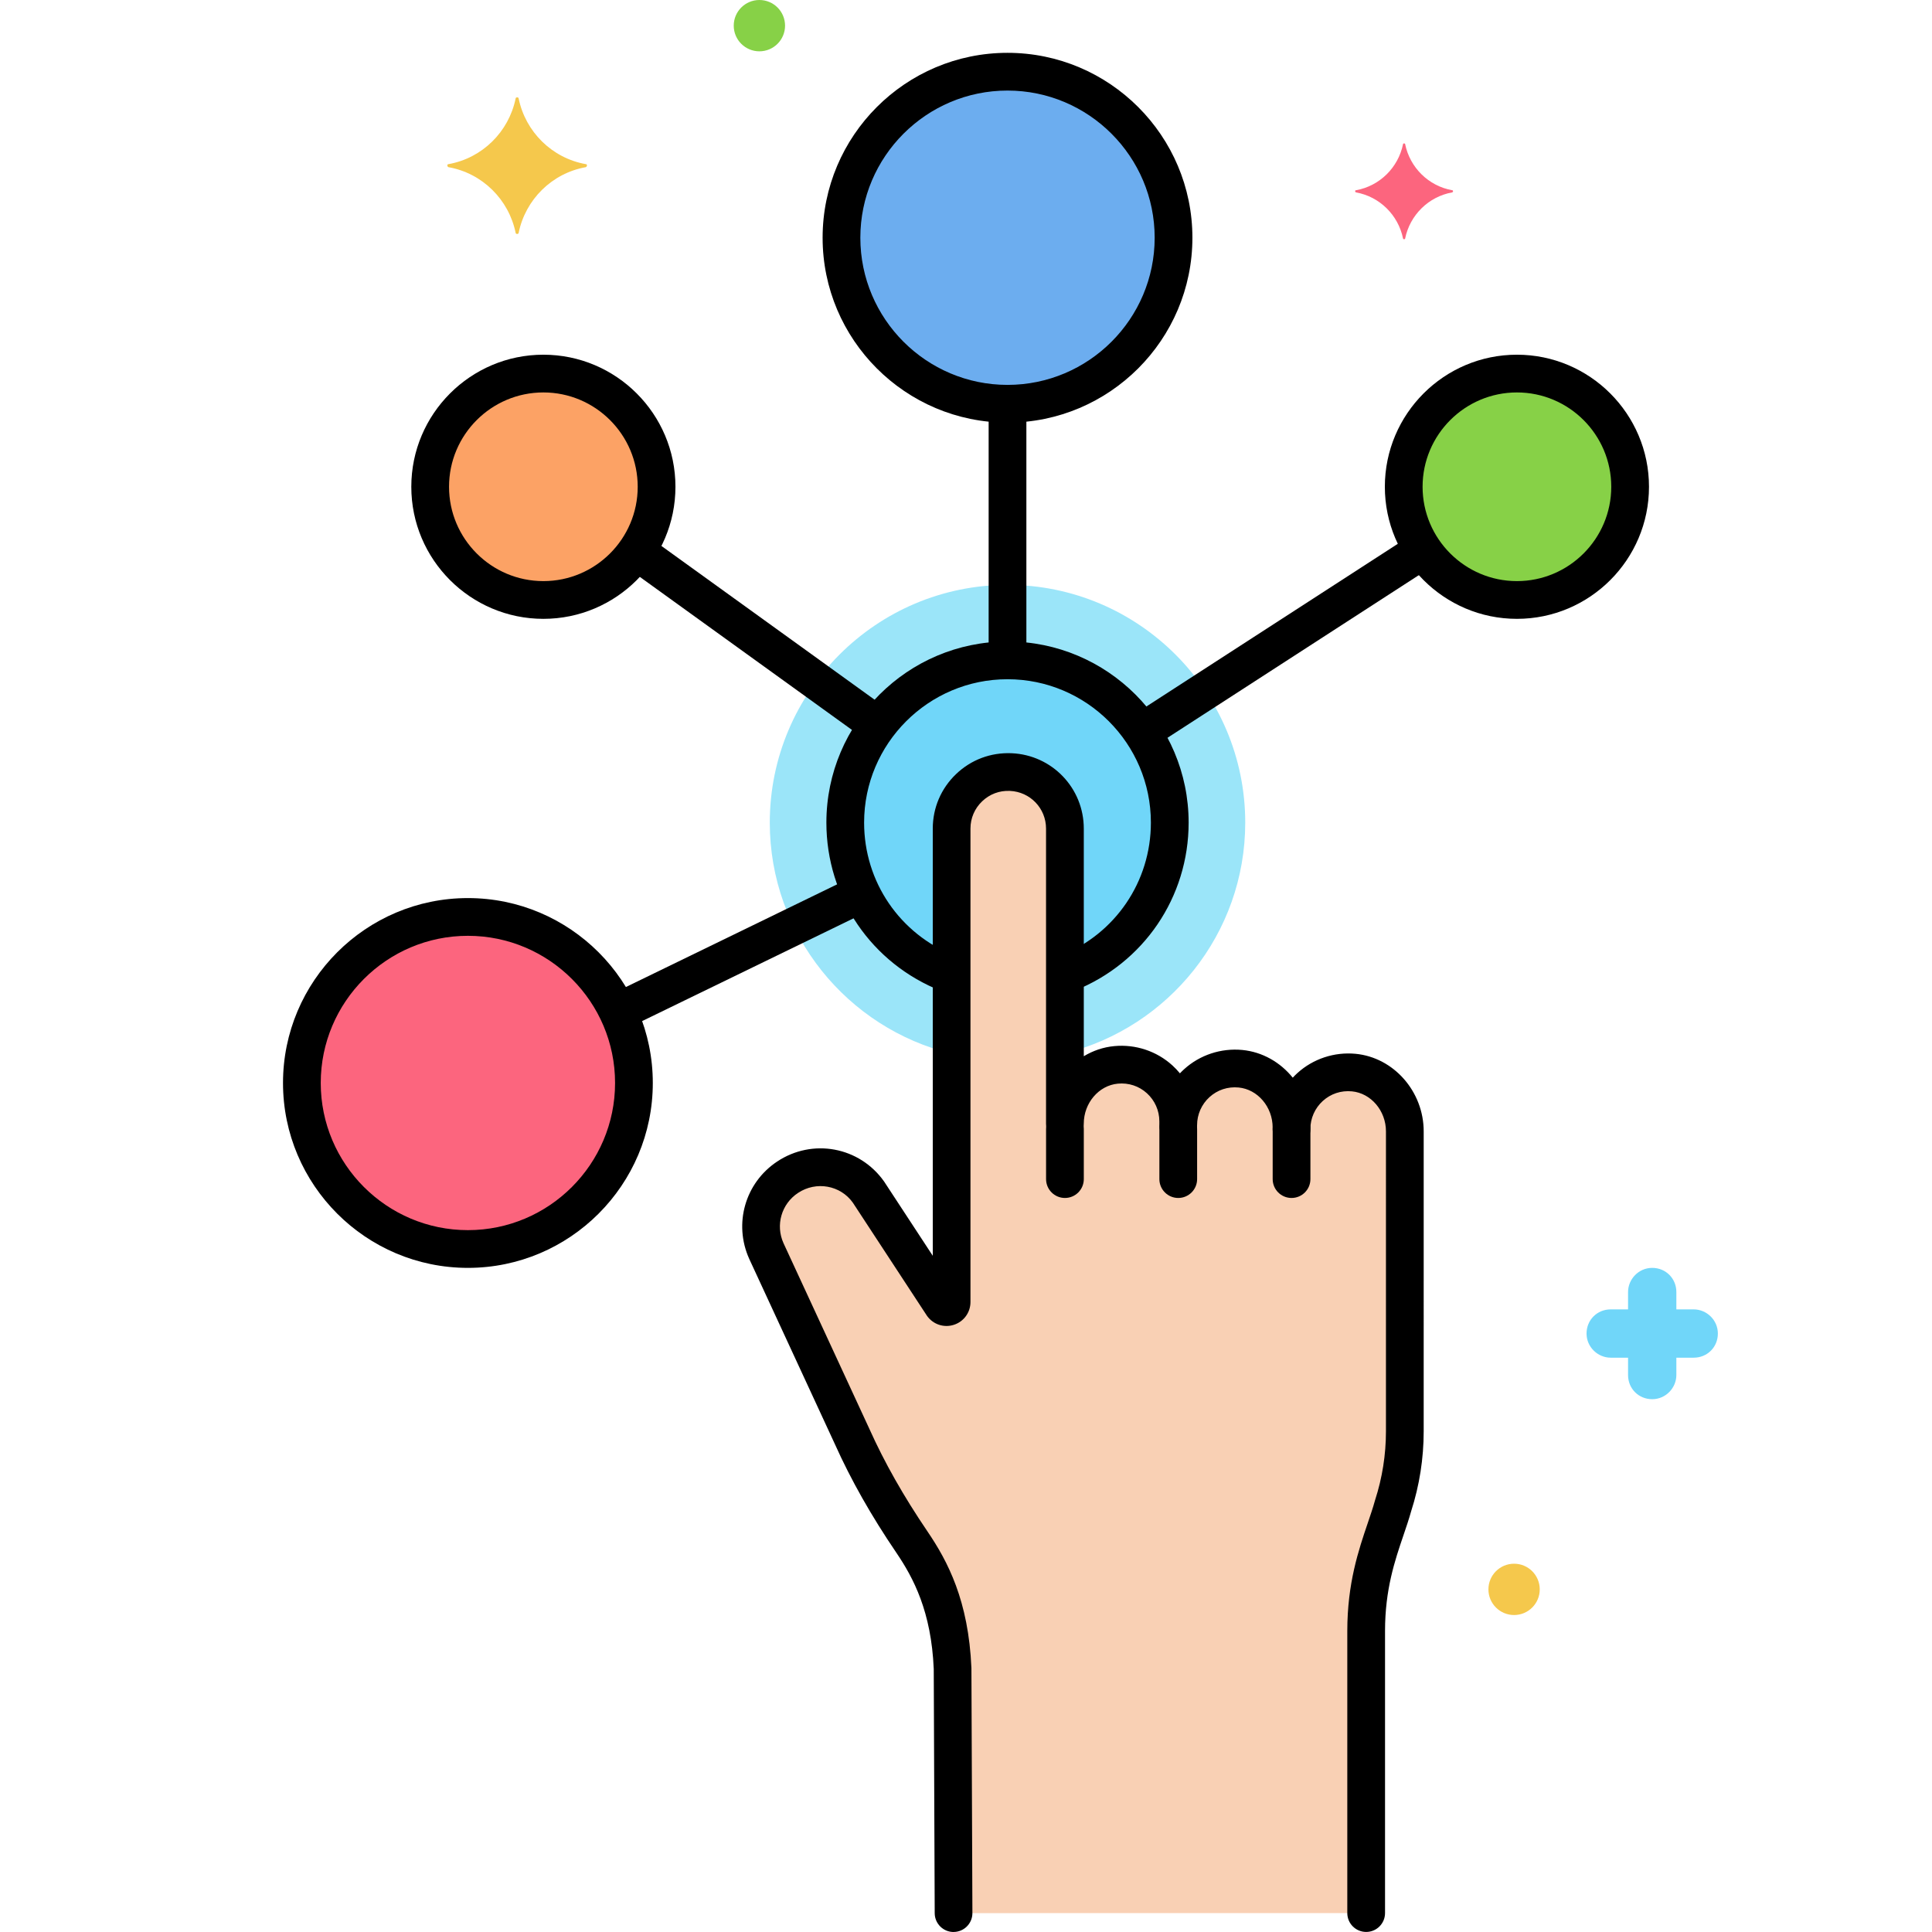<svg enable-background="new 0 0 256 256" height="512" viewBox="0 0 256 256" width="512" xmlns="http://www.w3.org/2000/svg"><g id="Layer_50"><g><g><path d="m126.098 139.613v-29.57c0 .058 0-.191 0-.249 0-4.244 3.533-7.678 7.838-7.49 4.05.176 7.175 3.505 7.175 7.49v29.771c13.703-3.414 23.889-15.82 23.889-30.565 0-17.369-14.131-31.5-31.5-31.5s-31.5 14.131-31.5 31.5c0 14.819 10.29 27.274 24.098 30.613z" fill="#9be5f9"/></g><g><path d="m179.381 142.123c-4.477-.427-8.244 3.082-8.244 7.471v-.187c0-3.921-2.866-7.422-6.769-7.794-4.477-.427-8.244 3.082-8.244 7.471v-.51c0-4.389-3.767-7.898-8.244-7.471-3.903.372-6.769 3.874-6.769 7.794v-39.103c0-3.985-3.125-7.314-7.175-7.49-4.305-.188-7.838 3.246-7.838 7.49 0 .058 0 .307 0 .249v62.486c0 .653-.839.92-1.217.387l-9.774-14.916c-2.454-3.471-7.225-4.357-10.761-1.999-3.19 2.127-4.377 6.248-2.806 9.746l11.377 24.605c2.201 4.901 4.908 9.55 7.926 13.995 2.592 3.819 5.039 8.662 5.383 16.793l.128 32.359 54.674-.005v-37.381c0-7.771 2.418-12.435 3.563-16.577 1.033-3.194 1.559-6.53 1.559-9.886v-39.733c0-3.92-2.866-7.422-6.769-7.794z" fill="#f9d0b4"/></g><g><circle cx="201" cy="64.5" fill="#87d147" r="15"/></g><g><circle cx="72" cy="64.5" fill="#fca265" r="15"/></g><g><circle cx="62" cy="143.5" fill="#fc657e" r="22"/></g><g><path d="m126.098 129.164v-19.121c0 .058 0-.191 0-.249 0-4.244 3.533-7.678 7.838-7.49 4.05.176 7.175 3.505 7.175 7.49v19.293c8.112-3.075 13.889-10.897 13.889-20.087 0-11.874-9.626-21.5-21.5-21.5s-21.5 9.626-21.5 21.5c0 9.269 5.876 17.144 14.098 20.164z" fill="#70d6f9"/></g><g><circle cx="133.5" cy="31.5" fill="#6cadef" r="22"/></g><g><g><g><path d="m192.435 25.21c-3.157-.561-5.613-3.017-6.245-6.104 0-.14-.281-.14-.281 0-.631 3.087-3.087 5.543-6.245 6.104-.14 0-.14.21 0 .281 3.157.561 5.613 3.017 6.245 6.104 0 .14.281.14.281 0 .632-3.087 3.087-5.543 6.245-6.104.14-.071.14-.281 0-.281z" fill="#fc657e"/></g></g></g><g><g><g><path d="m213.426 173.5h2.3v-2.3c0-1.7 1.4-3.2 3.2-3.2s3.2 1.4 3.2 3.2v2.3h2.3c1.7 0 3.2 1.4 3.2 3.2s-1.4 3.2-3.2 3.2h-2.3v2.3c0 1.7-1.4 3.2-3.2 3.2s-3.2-1.4-3.2-3.2v-2.3h-2.3c-1.7 0-3.2-1.4-3.2-3.2s1.4-3.2 3.2-3.2z" fill="#70d6f9"/></g></g></g><g><g><g><circle cx="200.624" cy="210.6" fill="#f5c84c" r="3.4"/></g></g></g><g><path d="m141.11 158.737c-1.381 0-2.5-1.119-2.5-2.5v-6.643c0-1.381 1.119-2.5 2.5-2.5s2.5 1.119 2.5 2.5v6.643c0 1.381-1.119 2.5-2.5 2.5z"/></g><g><path d="m156.124 158.737c-1.381 0-2.5-1.119-2.5-2.5v-6.643c0-1.381 1.119-2.5 2.5-2.5s2.5 1.119 2.5 2.5v6.643c0 1.381-1.119 2.5-2.5 2.5z"/></g><g><path d="m171.137 158.737c-1.381 0-2.5-1.119-2.5-2.5v-6.643c0-1.381 1.119-2.5 2.5-2.5s2.5 1.119 2.5 2.5v6.643c0 1.381-1.119 2.5-2.5 2.5z"/></g><g><path d="m126.354 256c-1.376 0-2.494-1.113-2.5-2.49l-.128-32.359c-.323-7.604-2.685-12.058-4.951-15.4-3.344-4.925-6.006-9.627-8.138-14.374l-11.366-24.58c-2.091-4.656-.535-10.06 3.688-12.875 4.695-3.133 10.93-1.976 14.189 2.635l6.449 9.841v-56.603c0-2.752 1.096-5.317 3.086-7.222 1.988-1.904 4.604-2.883 7.361-2.766 5.363.233 9.565 4.621 9.565 9.988v30.162c1.208-.729 2.574-1.203 4.032-1.341 2.822-.268 5.624.662 7.704 2.554.361.328.695.68 1.002 1.053.176-.188.36-.369.552-.542 2.081-1.893 4.891-2.821 7.705-2.555 2.681.256 5.054 1.642 6.693 3.673.195-.211.4-.415.614-.609 2.081-1.892 4.89-2.821 7.705-2.555 5.064.483 9.032 5 9.032 10.283l-.001 39.733c0 3.607-.56 7.175-1.663 10.605-.292 1.044-.646 2.086-1.021 3.189-1.143 3.362-2.438 7.173-2.438 12.669v37.381c0 1.381-1.119 2.5-2.5 2.5s-2.5-1.119-2.5-2.5v-37.381c0-6.322 1.5-10.734 2.704-14.278.357-1.05.694-2.042.95-2.965.009-.035.02-.069.03-.103.954-2.948 1.438-6.015 1.438-9.117l.001-39.733c0-2.734-1.979-5.064-4.507-5.306-1.442-.14-2.811.317-3.866 1.277-1.043.948-1.641 2.298-1.641 3.706 0 1.381-1.119 2.5-2.5 2.5s-2.5-1.119-2.5-2.5v-.187c0-2.734-1.979-5.064-4.506-5.306-1.444-.138-2.811.317-3.867 1.277-1.042.948-1.64 2.298-1.64 3.706 0 1.381-1.119 2.5-2.5 2.5s-2.5-1.119-2.5-2.5v-.51c0-1.408-.598-2.758-1.641-3.706-1.056-.961-2.432-1.415-3.866-1.276-2.527.241-4.507 2.571-4.507 5.305 0 1.381-1.119 2.5-2.5 2.5s-2.5-1.119-2.5-2.5v-39.103c0-2.683-2.102-4.876-4.783-4.993-1.397-.067-2.693.431-3.687 1.382-.995.953-1.543 2.235-1.543 3.61v62.735c0 1.387-.889 2.601-2.21 3.021-1.319.421-2.748-.058-3.548-1.19l-9.823-14.99c-1.636-2.31-4.857-2.908-7.284-1.289-2.183 1.455-2.987 4.248-1.912 6.641l11.366 24.58c2.022 4.503 4.546 8.957 7.725 13.64 2.662 3.924 5.434 9.141 5.813 18.092l.13 32.455c.006 1.38-1.109 2.504-2.49 2.51-.001.001-.005.001-.007.001z"/></g><g><path d="m201 82c-9.649 0-17.5-7.851-17.5-17.5s7.851-17.5 17.5-17.5 17.5 7.851 17.5 17.5-7.851 17.5-17.5 17.5zm0-30c-6.893 0-12.5 5.607-12.5 12.5s5.607 12.5 12.5 12.5 12.5-5.607 12.5-12.5-5.607-12.5-12.5-12.5z"/></g><g><path d="m72 82c-9.649 0-17.5-7.851-17.5-17.5s7.851-17.5 17.5-17.5 17.5 7.851 17.5 17.5-7.851 17.5-17.5 17.5zm0-30c-6.893 0-12.5 5.607-12.5 12.5s5.607 12.5 12.5 12.5 12.5-5.607 12.5-12.5-5.607-12.5-12.5-12.5z"/></g><g><path d="m62 168c-13.51 0-24.5-10.991-24.5-24.5s10.99-24.5 24.5-24.5 24.5 10.991 24.5 24.5-10.99 24.5-24.5 24.5zm0-44c-10.752 0-19.5 8.748-19.5 19.5s8.748 19.5 19.5 19.5 19.5-8.748 19.5-19.5-8.748-19.5-19.5-19.5z"/></g><g><path d="m151.835 99.138c-.819 0-1.622-.403-2.101-1.143-.75-1.159-.419-2.707.74-3.457l36.005-23.297c1.158-.75 2.706-.419 3.457.741.75 1.159.419 2.707-.74 3.457l-36.005 23.297c-.42.272-.89.402-1.356.402z"/></g><g><path d="m115.825 98.252c-.507 0-1.019-.153-1.461-.473l-30.863-22.261c-1.119-.808-1.372-2.37-.564-3.49.807-1.121 2.37-1.374 3.49-.565l30.863 22.262c1.119.808 1.372 2.37.564 3.49-.488.678-1.252 1.037-2.029 1.037z"/></g><g><path d="m82.438 136.309c-.927 0-1.817-.518-2.25-1.408-.604-1.242-.087-2.737 1.155-3.341l31.021-15.08c1.241-.603 2.737-.086 3.341 1.156s.087 2.737-1.155 3.341l-31.021 15.08c-.351.171-.724.252-1.091.252z"/></g><g><path d="m125.642 131.491c-.304 0-.613-.056-.914-.174-9.25-3.639-15.228-12.398-15.228-22.317 0-13.234 10.767-24 24-24s24 10.766 24 24c0 9.874-5.939 18.62-15.133 22.282-1.282.51-2.737-.116-3.247-1.397-.511-1.283.114-2.737 1.397-3.248 7.279-2.899 11.982-9.822 11.982-17.636 0-10.477-8.523-19-19-19s-19 8.523-19 19c0 7.85 4.732 14.783 12.058 17.664 1.285.505 1.917 1.957 1.411 3.242-.386.983-1.328 1.584-2.326 1.584z"/></g><g><path d="m133.5 56c-13.51 0-24.5-10.991-24.5-24.5s10.99-24.5 24.5-24.5 24.5 10.991 24.5 24.5-10.99 24.5-24.5 24.5zm0-44c-10.752 0-19.5 8.748-19.5 19.5s8.748 19.5 19.5 19.5 19.5-8.748 19.5-19.5-8.748-19.5-19.5-19.5z"/></g><g><path d="m133.5 89.292c-1.381 0-2.5-1.119-2.5-2.5v-32.5c0-1.381 1.119-2.5 2.5-2.5s2.5 1.119 2.5 2.5v32.5c0 1.381-1.119 2.5-2.5 2.5z"/></g><g><g><g><path d="m77.624 21.75c-4.5-.8-8-4.3-8.9-8.7 0-.2-.4-.2-.4 0-.9 4.4-4.4 7.9-8.9 8.7-.2 0-.2.3 0 .4 4.5.8 8 4.3 8.9 8.7 0 .2.4.2.4 0 .9-4.4 4.4-7.9 8.9-8.7.2-.1.2-.4 0-.4z" fill="#f5c84c"/></g></g></g><g><g><g><circle cx="100.624" cy="3.4" fill="#87d147" r="3.4"/></g></g></g></g></g></svg>